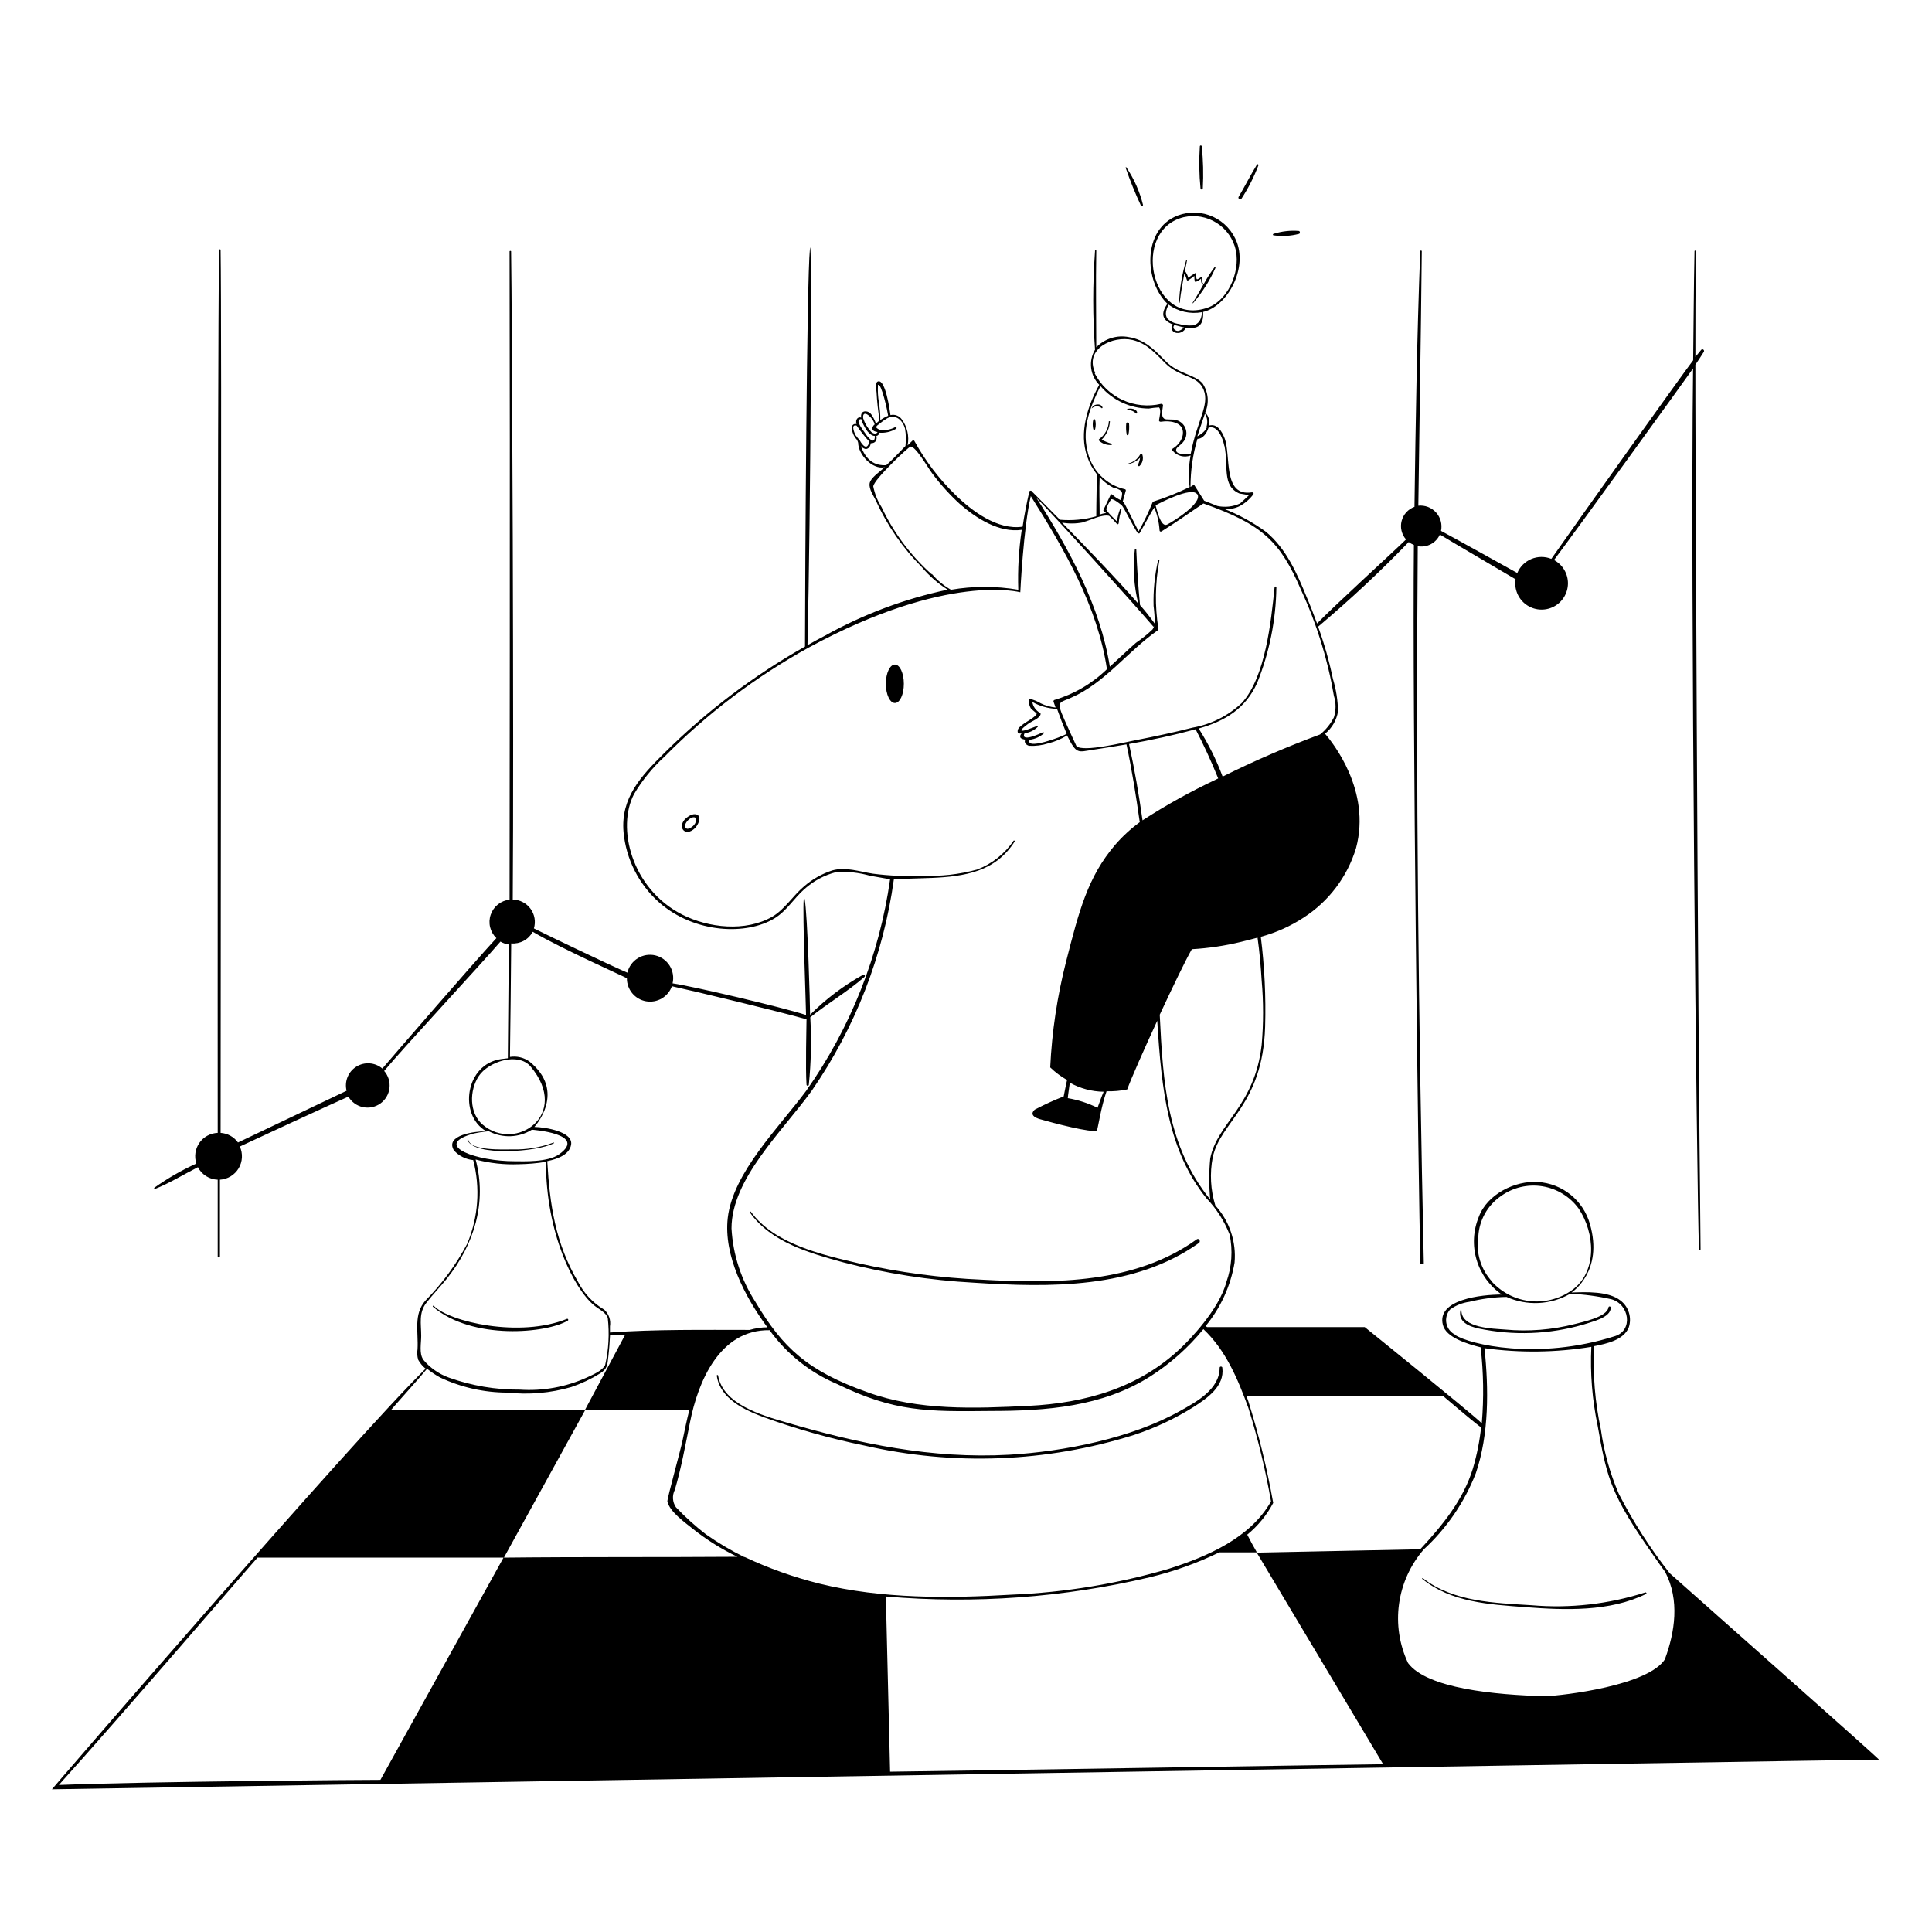 <svg width="154" height="154" viewBox="0 0 154 154" fill="none" xmlns="http://www.w3.org/2000/svg">
<path d="M131.16 126.926C128.233 127.868 125.148 128.217 122.085 127.953C119.149 127.769 115.837 127.693 113.423 125.799C113.423 125.761 113.331 125.799 113.369 125.853C115.669 127.731 118.735 127.892 121.586 128.107C124.729 128.344 128.309 128.49 131.214 127.049C131.275 127.011 131.229 126.926 131.16 126.926ZM128.393 104.222C128.393 104.122 128.225 104.091 128.209 104.222C128.079 104.988 126.163 105.371 125.519 105.54C123.705 106.004 121.825 106.152 119.961 105.977C119.072 105.9 116.474 105.893 116.489 104.444C116.489 104.444 116.428 104.398 116.412 104.444C116.213 105.371 117.095 105.732 117.853 105.893C120.619 106.475 123.485 106.37 126.201 105.586C126.822 105.371 128.416 105.049 128.393 104.222ZM71.333 52.971C70.934 52.971 70.612 53.654 70.612 54.504C70.612 55.355 70.934 56.037 71.333 56.037C71.731 56.037 72.046 55.355 72.046 54.504C72.046 53.654 71.724 52.971 71.333 52.971ZM55.542 64.929C55.212 64.799 54.776 65.106 54.569 65.335C54.009 65.979 54.638 66.738 55.389 66.018C55.619 65.795 55.987 65.106 55.542 64.929ZM55.458 65.512C55.381 65.826 54.906 66.133 54.737 66.048C54.354 65.872 54.883 65.159 55.289 65.144C55.496 65.129 55.496 65.328 55.496 65.512H55.458ZM57.136 109.649C57.382 111.504 59.383 112.416 60.969 112.998C63.552 113.928 66.198 114.671 68.887 115.221C75.989 116.854 83.396 116.568 90.35 114.393C92.03 113.846 93.637 113.094 95.133 112.155C96.222 111.458 97.625 110.499 97.433 109.028C97.433 108.905 97.218 108.89 97.218 109.028C97.218 110.745 95.348 111.757 94.03 112.485C90.197 114.631 84.831 115.704 80.439 115.957C74.307 116.302 68.466 115.083 62.648 113.374C60.739 112.814 57.619 111.941 57.236 109.626C57.213 109.587 57.129 109.595 57.136 109.649ZM77.633 102.244C83.659 102.635 90.419 102.75 95.563 99.078C95.739 98.956 95.563 98.656 95.394 98.787C90.481 102.328 84.111 102.321 78.316 102.006C74.998 101.864 71.699 101.428 68.458 100.703C65.522 100.013 61.736 99.17 59.858 96.595C59.858 96.541 59.735 96.595 59.773 96.641C61.437 99.025 64.572 99.898 67.232 100.627C70.636 101.513 74.121 102.055 77.633 102.244ZM89.99 36.981C90.329 36.906 90.638 36.733 90.879 36.483C90.849 36.682 90.789 36.876 90.703 37.058C90.703 37.127 90.772 37.196 90.826 37.15C90.948 37.035 91.034 36.887 91.075 36.724C91.115 36.561 91.109 36.39 91.055 36.23C91.05 36.211 91.038 36.195 91.022 36.183C91.006 36.171 90.987 36.165 90.967 36.165C90.948 36.165 90.928 36.171 90.912 36.183C90.897 36.195 90.885 36.211 90.879 36.23C90.784 36.403 90.654 36.554 90.499 36.675C90.344 36.796 90.165 36.885 89.975 36.935C89.929 36.928 89.944 36.997 89.99 36.981ZM89.944 34.659C90.005 34.372 90.023 34.077 89.998 33.785C89.998 33.755 89.986 33.725 89.964 33.704C89.942 33.682 89.913 33.67 89.883 33.67C89.852 33.67 89.823 33.682 89.801 33.704C89.78 33.725 89.768 33.755 89.768 33.785C89.744 34.077 89.759 34.371 89.814 34.659C89.821 34.67 89.83 34.679 89.842 34.685C89.853 34.692 89.866 34.695 89.879 34.695C89.892 34.695 89.905 34.692 89.916 34.685C89.928 34.679 89.937 34.67 89.944 34.659ZM87.146 33.448C87.086 33.7 87.086 33.962 87.146 34.214C87.151 34.23 87.161 34.243 87.174 34.252C87.187 34.262 87.203 34.267 87.219 34.267C87.235 34.267 87.251 34.262 87.264 34.252C87.277 34.243 87.287 34.23 87.292 34.214C87.357 33.963 87.357 33.699 87.292 33.448C87.292 33.41 87.162 33.41 87.146 33.448ZM87.882 32.474C87.744 32.099 87.115 32.198 87.016 32.559C87.116 32.46 87.249 32.4 87.389 32.39C87.53 32.38 87.669 32.421 87.782 32.505C87.787 32.518 87.796 32.529 87.808 32.536C87.82 32.542 87.834 32.544 87.848 32.539C87.861 32.535 87.872 32.526 87.878 32.514C87.885 32.502 87.886 32.487 87.882 32.474ZM89.898 32.689C90.021 32.685 90.144 32.708 90.257 32.756C90.371 32.803 90.473 32.875 90.557 32.965C90.557 32.965 90.649 32.965 90.642 32.919C90.642 32.589 90.12 32.52 89.875 32.597C89.869 32.598 89.863 32.601 89.858 32.605C89.853 32.608 89.849 32.613 89.846 32.618C89.843 32.624 89.841 32.63 89.84 32.636C89.839 32.642 89.839 32.648 89.841 32.654C89.842 32.66 89.845 32.666 89.848 32.671C89.852 32.676 89.857 32.68 89.862 32.684C89.868 32.687 89.873 32.689 89.88 32.69C89.886 32.691 89.892 32.69 89.898 32.689ZM88.58 35.471C88.594 35.471 88.608 35.466 88.618 35.456C88.628 35.446 88.633 35.432 88.633 35.418C88.633 35.404 88.628 35.39 88.618 35.38C88.608 35.37 88.594 35.364 88.58 35.364C88.314 35.285 88.058 35.18 87.813 35.05C88.207 34.657 88.442 34.133 88.472 33.578H88.388C88.375 33.857 88.299 34.129 88.167 34.375C88.034 34.62 87.848 34.833 87.621 34.996C87.609 35.004 87.598 35.014 87.591 35.027C87.584 35.04 87.58 35.054 87.58 35.069C87.58 35.084 87.584 35.098 87.591 35.111C87.598 35.124 87.609 35.134 87.621 35.142C87.751 35.258 87.903 35.346 88.067 35.403C88.232 35.459 88.406 35.483 88.58 35.471ZM90.948 16.4C90.961 16.415 90.978 16.425 90.997 16.429C91.016 16.434 91.036 16.432 91.054 16.424C91.072 16.417 91.087 16.404 91.097 16.387C91.107 16.37 91.111 16.351 91.109 16.331C90.846 15.274 90.403 14.271 89.798 13.365C89.798 13.354 89.794 13.345 89.787 13.338C89.78 13.33 89.77 13.326 89.76 13.326C89.75 13.326 89.74 13.33 89.733 13.338C89.726 13.345 89.722 13.354 89.722 13.365C90.077 14.397 90.486 15.411 90.948 16.4ZM95.877 15.013C95.937 13.898 95.909 12.781 95.793 11.671C95.793 11.65 95.785 11.631 95.77 11.616C95.756 11.602 95.736 11.594 95.716 11.594C95.696 11.594 95.676 11.602 95.662 11.616C95.647 11.631 95.639 11.65 95.639 11.671C95.565 12.784 95.583 13.902 95.693 15.013C95.693 15.037 95.703 15.06 95.72 15.078C95.737 15.095 95.761 15.105 95.785 15.105C95.809 15.105 95.833 15.095 95.85 15.078C95.867 15.06 95.877 15.037 95.877 15.013ZM98.951 15.848C99.501 15.005 99.958 14.106 100.315 13.165C100.315 13.096 100.231 13.058 100.193 13.119C99.671 13.963 99.227 14.859 98.721 15.71C98.712 15.74 98.713 15.772 98.724 15.8C98.735 15.829 98.755 15.854 98.781 15.87C98.808 15.886 98.839 15.892 98.87 15.888C98.9 15.884 98.929 15.87 98.951 15.848ZM101.534 18.761C102.199 18.854 102.877 18.815 103.527 18.646C103.627 18.646 103.657 18.431 103.527 18.409C102.849 18.355 102.167 18.433 101.519 18.638C101.511 18.639 101.503 18.642 101.496 18.646C101.489 18.65 101.483 18.655 101.478 18.662C101.467 18.675 101.463 18.691 101.465 18.707C101.467 18.724 101.475 18.738 101.488 18.748C101.501 18.759 101.518 18.763 101.534 18.761ZM93.056 24.211C92.52 24.978 92.604 25.514 93.493 25.867C93.449 25.916 93.418 25.975 93.402 26.039C93.387 26.103 93.387 26.17 93.404 26.234C93.421 26.298 93.453 26.357 93.498 26.405C93.543 26.453 93.599 26.489 93.662 26.511C93.829 26.565 94.01 26.555 94.171 26.483C94.331 26.411 94.458 26.281 94.528 26.12C95.509 26.258 95.961 25.936 95.9 24.863C97.755 24.449 99.403 21.597 98.606 19.351C98.44 18.898 98.186 18.482 97.86 18.128C97.533 17.773 97.139 17.486 96.701 17.284C96.263 17.081 95.789 16.968 95.307 16.949C94.825 16.93 94.344 17.007 93.892 17.174C91.017 18.27 91.209 22.456 93.056 24.211ZM93.961 26.373C93.692 26.426 93.393 26.158 93.608 25.913C93.685 25.913 94.191 26.066 94.375 26.104C94.257 26.23 94.109 26.325 93.945 26.38L93.961 26.373ZM95.072 25.936C94.695 25.967 94.316 25.928 93.953 25.821C93.616 25.783 93.3 25.635 93.056 25.399C92.803 25.016 92.995 24.633 93.141 24.28C93.52 24.555 93.951 24.751 94.408 24.855C94.866 24.959 95.339 24.97 95.8 24.886C95.8 24.886 95.846 25.798 95.057 25.943L95.072 25.936ZM94.352 17.312C94.8 17.211 95.263 17.199 95.716 17.278C96.169 17.358 96.601 17.526 96.988 17.773C97.375 18.02 97.71 18.342 97.971 18.72C98.233 19.097 98.418 19.523 98.514 19.972C98.866 21.789 97.809 24.073 96.122 24.571C91.692 25.959 90.151 18.34 94.352 17.312Z" fill="black"/>
<path d="M94.037 24.104C94.122 23.337 94.26 22.571 94.405 21.804C94.492 21.964 94.559 22.134 94.605 22.31C94.607 22.321 94.613 22.331 94.62 22.339C94.628 22.348 94.638 22.354 94.648 22.358C94.659 22.361 94.67 22.363 94.681 22.361C94.692 22.359 94.703 22.355 94.712 22.348C94.88 22.233 95.049 22.118 95.202 21.996C95.202 22.164 95.202 22.371 95.264 22.463C95.273 22.469 95.284 22.472 95.294 22.472C95.305 22.472 95.316 22.469 95.325 22.463C95.478 22.405 95.618 22.32 95.739 22.21C95.739 22.264 95.693 22.617 95.915 22.693C95.639 23.176 95.371 23.674 95.064 24.134C95.064 24.173 95.064 24.211 95.126 24.134C95.844 23.294 96.438 22.354 96.889 21.344C96.889 21.283 96.835 21.268 96.805 21.306C96.492 21.729 96.207 22.172 95.954 22.632C95.754 22.571 95.846 22.034 95.816 22.042C95.785 22.049 95.494 22.272 95.417 22.264C95.34 22.256 95.34 21.934 95.348 21.827C95.35 21.817 95.349 21.806 95.345 21.796C95.341 21.786 95.333 21.777 95.324 21.771C95.315 21.766 95.305 21.763 95.294 21.763C95.283 21.764 95.272 21.767 95.264 21.773C95.075 21.885 94.893 22.008 94.719 22.141C94.663 21.945 94.572 21.761 94.451 21.597C94.505 21.314 94.566 21.03 94.62 20.746H94.551C94.22 21.842 94.03 22.975 93.984 24.119C93.976 24.142 94.03 24.142 94.037 24.104Z" fill="black"/>
<path d="M133.084 125.393C131.538 123.421 130.183 121.306 129.037 119.077C128.33 117.435 127.848 115.705 127.604 113.934C127.134 111.757 126.954 109.527 127.067 107.303C128.048 107.111 129.42 106.82 129.827 105.816C129.955 105.435 129.961 105.023 129.844 104.639C129.728 104.254 129.494 103.915 129.175 103.67C128.202 102.903 126.446 102.988 125.266 103.026C125.335 102.98 127.826 101.332 126.73 97.561C126.472 96.644 125.936 95.831 125.196 95.232C124.456 94.634 123.548 94.279 122.598 94.218C120.766 94.088 118.543 95.192 117.876 96.993C117.427 98.079 117.364 99.287 117.697 100.414C118.03 101.541 118.74 102.52 119.708 103.187C118.083 103.187 114.504 103.578 115.01 105.601C115.255 106.629 116.995 107.134 118.022 107.395C118.253 109.406 118.283 111.434 118.114 113.451C117.133 112.515 108.785 105.785 108.785 105.785H96.214L96.107 105.693C97.3 104.241 98.093 102.503 98.407 100.65C98.481 99.825 98.384 98.993 98.12 98.208C97.856 97.423 97.431 96.701 96.874 96.089C96.493 94.847 96.421 93.531 96.667 92.256C97.272 89.374 100.66 88.117 100.844 81.824C100.912 79.434 100.797 77.043 100.499 74.672C101.713 74.345 102.867 73.827 103.918 73.139C105.918 71.848 107.396 69.89 108.088 67.612C109.322 63.013 106.21 59.18 105.62 58.483C106.171 58.04 106.539 57.409 106.654 56.712C106.641 55.831 106.504 54.956 106.248 54.114C105.955 52.7 105.56 51.309 105.068 49.951C107.591 47.83 110.001 45.578 112.288 43.206C112.416 43.3 112.555 43.378 112.702 43.436C112.572 56.574 113.07 94.747 113.216 100.696C113.216 100.811 113.5 100.795 113.492 100.696C113.078 81.64 112.848 62.591 113.009 43.535C113.364 43.601 113.731 43.545 114.051 43.377C114.371 43.209 114.625 42.938 114.772 42.608C115.952 43.328 119.977 45.674 120.805 46.172C120.746 46.553 120.793 46.942 120.941 47.298C121.089 47.654 121.332 47.962 121.643 48.189C121.955 48.416 122.322 48.553 122.706 48.584C123.09 48.616 123.475 48.542 123.82 48.37C124.164 48.198 124.455 47.934 124.66 47.608C124.864 47.282 124.975 46.905 124.981 46.52C124.986 46.135 124.885 45.756 124.689 45.424C124.494 45.092 124.21 44.821 123.871 44.639C125.703 42.194 134.188 30.466 134.955 29.37C134.732 46.954 135.246 93.758 135.422 99.592C135.427 99.605 135.436 99.617 135.448 99.625C135.459 99.634 135.473 99.638 135.488 99.638C135.502 99.638 135.516 99.634 135.527 99.625C135.539 99.617 135.548 99.605 135.553 99.592C135.315 78.895 135.116 31.892 135.139 29.071C135.369 28.734 135.599 28.389 135.813 28.044C135.89 27.913 135.706 27.768 135.606 27.883C135.507 27.998 135.292 28.258 135.139 28.45C135.139 25.629 135.139 22.816 135.192 20.018C135.192 19.965 135.07 19.957 135.07 20.018C135.008 22.916 135.001 25.821 134.962 28.718C134.096 29.837 125.442 41.987 123.656 44.547C123.146 44.341 122.576 44.343 122.068 44.554C121.561 44.765 121.156 45.167 120.943 45.674C120.084 45.199 116.044 42.945 114.864 42.317C114.919 42.059 114.912 41.792 114.843 41.537C114.775 41.282 114.647 41.048 114.471 40.852C114.294 40.656 114.074 40.505 113.828 40.41C113.582 40.316 113.317 40.281 113.055 40.308C113.055 39.496 113.277 25.966 113.331 20.018C113.331 19.965 113.208 19.949 113.208 20.018C112.948 26.802 112.84 33.609 112.748 40.4C112.499 40.49 112.276 40.639 112.098 40.834C111.919 41.029 111.791 41.265 111.725 41.521C111.658 41.778 111.655 42.046 111.716 42.303C111.777 42.561 111.9 42.8 112.074 42.999C111.093 43.965 106.402 48.234 104.983 49.698C104.723 48.985 104.447 48.273 104.148 47.575C103.381 45.689 102.523 43.742 100.936 42.409C99.871 41.632 98.709 40.998 97.479 40.523C97.94 40.617 98.419 40.549 98.836 40.331C99.257 40.101 99.623 39.782 99.909 39.396C99.963 39.312 99.871 39.227 99.786 39.243C97.433 39.611 98.146 36.292 97.609 34.92C97.387 34.368 97.011 33.731 96.368 33.923C96.409 33.738 96.403 33.546 96.351 33.364C96.299 33.182 96.202 33.016 96.069 32.881C96.229 32.511 96.295 32.107 96.261 31.706C96.226 31.304 96.091 30.918 95.869 30.581C95.241 29.814 93.961 29.86 92.88 28.757C92.014 27.875 91.263 27.078 89.975 26.871C89.509 26.78 89.029 26.806 88.576 26.948C88.124 27.09 87.714 27.343 87.384 27.683C87.384 25.024 87.338 22.709 87.384 20.018C87.387 20.01 87.388 20.001 87.387 19.993C87.386 19.984 87.383 19.976 87.379 19.968C87.374 19.961 87.367 19.955 87.359 19.951C87.352 19.947 87.343 19.945 87.334 19.945C87.325 19.945 87.317 19.947 87.309 19.951C87.301 19.955 87.295 19.961 87.29 19.968C87.285 19.976 87.282 19.984 87.281 19.993C87.28 20.001 87.281 20.01 87.284 20.018C87.093 22.634 87.093 25.26 87.284 27.875C87.022 28.313 86.913 28.825 86.974 29.332C87.035 29.838 87.263 30.31 87.621 30.673C86.679 32.375 85.996 34.506 86.663 36.399C86.835 36.908 87.094 37.383 87.43 37.802C87.43 38.254 87.384 40.101 87.384 41.151C86.443 41.419 85.461 41.512 84.486 41.427C83.199 40.117 82.271 39.189 82.256 39.174C82.246 39.154 82.232 39.138 82.213 39.127C82.195 39.115 82.174 39.109 82.152 39.109C82.131 39.109 82.11 39.115 82.091 39.127C82.073 39.138 82.058 39.154 82.049 39.174C81.834 40.109 81.65 41.036 81.512 41.979C79.542 42.278 77.473 40.745 76.147 39.434C74.85 38.175 73.749 36.728 72.881 35.142C72.871 35.129 72.858 35.119 72.844 35.112C72.829 35.105 72.813 35.101 72.797 35.101C72.781 35.101 72.765 35.105 72.75 35.112C72.735 35.119 72.722 35.129 72.713 35.142L72.345 35.502C72.416 35.139 72.411 34.766 72.329 34.405C72.248 34.045 72.091 33.706 71.869 33.41C71.769 33.275 71.631 33.172 71.473 33.115C71.315 33.058 71.144 33.048 70.98 33.088C70.919 32.651 70.582 30.267 70.007 30.397C69.708 30.458 69.861 31.102 69.869 31.263C69.908 32.013 69.99 32.761 70.114 33.502C70.021 33.596 69.921 33.683 69.815 33.762C69.735 33.508 69.616 33.267 69.462 33.049C69.411 32.97 69.34 32.905 69.257 32.859C69.174 32.814 69.082 32.79 68.987 32.789C68.673 32.789 68.612 33.042 68.642 33.287C68.42 33.195 68.152 33.417 68.274 33.808C68.233 33.794 68.19 33.789 68.147 33.795C68.104 33.8 68.063 33.815 68.026 33.839C67.99 33.862 67.96 33.894 67.938 33.931C67.915 33.968 67.902 34.01 67.899 34.053C67.903 34.421 68.046 34.774 68.297 35.042C68.347 35.12 68.383 35.205 68.405 35.295C68.405 36.215 69.531 37.465 70.528 37.242C70.198 37.549 69.386 38.078 69.317 38.538C69.248 38.998 69.669 39.58 69.83 39.925C70.724 41.9 71.968 43.697 73.502 45.229C74.086 45.922 74.774 46.519 75.541 47C72.118 47.724 68.823 48.959 65.768 50.664C65.3 50.909 64.825 51.162 64.365 51.431C64.61 41.228 64.748 17.742 64.557 19.865C64.304 22.279 64.173 45.743 64.166 51.538C60.056 53.859 56.277 56.72 52.928 60.047C51.104 61.863 49.471 63.58 49.701 66.317C49.9 68.487 50.92 70.5 52.553 71.943C55.389 74.427 59.551 74.557 61.751 73.192C62.694 72.618 63.284 71.613 64.097 70.893C64.826 70.229 65.708 69.755 66.665 69.513C67.566 69.457 68.471 69.556 69.34 69.804L70.95 70.088C70.09 76.161 67.796 81.942 64.258 86.952C62.104 89.857 58.424 93.467 58.01 97.078C57.666 100.082 59.375 103.378 61.169 105.801C60.691 105.802 60.216 105.872 59.758 106.008C56.201 106.008 52.169 105.954 48.62 106.215V105.724C48.662 105.483 48.642 105.235 48.563 105.003C48.484 104.772 48.348 104.564 48.168 104.398C47.274 103.87 46.548 103.099 46.076 102.175C44.274 99.109 43.822 96.043 43.623 92.555C44.558 92.363 45.401 91.988 45.524 91.237C45.685 90.209 43.5 89.849 42.596 89.826C42.642 89.772 45.186 87.005 42.182 84.598C41.736 84.287 41.186 84.16 40.648 84.246C40.694 81.272 40.718 78.175 40.748 75.201C41.094 75.23 41.44 75.158 41.745 74.994C42.05 74.829 42.301 74.578 42.465 74.273C44.834 75.668 49.969 77.937 49.969 77.976C49.966 78.412 50.117 78.836 50.396 79.172C50.675 79.508 51.064 79.734 51.494 79.811C51.924 79.887 52.367 79.808 52.745 79.589C53.123 79.369 53.41 79.023 53.557 78.612C55.159 78.957 62.311 80.674 64.288 81.249C64.288 81.709 64.196 85.196 64.288 86.453C64.288 86.478 64.298 86.501 64.315 86.519C64.332 86.536 64.356 86.545 64.38 86.545C64.405 86.545 64.428 86.536 64.445 86.519C64.463 86.501 64.472 86.478 64.472 86.453C64.652 84.671 64.69 82.876 64.587 81.088C65.982 79.969 67.561 79.041 68.91 77.868C68.987 77.784 68.91 77.661 68.78 77.707C67.235 78.564 65.818 79.635 64.572 80.888C64.572 80.214 64.373 72.832 64.135 71.644H64.066C63.959 72.847 64.25 80.283 64.25 80.904C62.28 80.267 55.174 78.604 53.611 78.382C53.723 77.904 53.642 77.401 53.384 76.984C53.126 76.566 52.712 76.268 52.235 76.155C51.757 76.042 51.254 76.124 50.836 76.382C50.419 76.64 50.121 77.053 50.008 77.531C48.743 76.994 43.791 74.626 42.557 74.005C42.637 73.74 42.654 73.461 42.607 73.188C42.56 72.916 42.45 72.658 42.287 72.435C42.123 72.212 41.91 72.03 41.665 71.904C41.419 71.777 41.147 71.709 40.871 71.705C40.971 59.219 40.817 24.771 40.74 20.041C40.74 19.98 40.618 19.988 40.618 20.041C40.664 36.706 40.618 71.153 40.618 71.713C40.279 71.748 39.957 71.88 39.691 72.092C39.424 72.304 39.224 72.588 39.114 72.911C39.003 73.233 38.987 73.58 39.068 73.911C39.148 74.242 39.322 74.543 39.568 74.779C37.621 76.887 31.604 83.863 30.477 85.173C30.192 84.932 29.838 84.787 29.466 84.759C29.094 84.732 28.723 84.823 28.406 85.02C28.089 85.217 27.842 85.509 27.702 85.855C27.562 86.201 27.535 86.582 27.625 86.944L18.971 91.068C18.811 90.846 18.603 90.662 18.363 90.529C18.123 90.397 17.857 90.319 17.584 90.301C17.584 72.671 17.683 25.759 17.584 19.919C17.584 19.857 17.461 19.857 17.461 19.919C17.323 30.359 17.354 87.734 17.354 90.301C17.065 90.312 16.782 90.389 16.529 90.528C16.275 90.666 16.057 90.862 15.892 91.099C15.727 91.336 15.619 91.609 15.578 91.894C15.536 92.18 15.561 92.472 15.652 92.747C14.47 93.282 13.343 93.932 12.287 94.686C12.287 94.686 12.287 94.793 12.341 94.778C13.521 94.31 14.64 93.613 15.775 93.038C15.926 93.329 16.151 93.575 16.429 93.75C16.706 93.925 17.026 94.024 17.354 94.034V100.167C17.359 100.186 17.371 100.202 17.387 100.214C17.403 100.226 17.422 100.232 17.442 100.232C17.462 100.232 17.481 100.226 17.497 100.214C17.513 100.202 17.524 100.186 17.53 100.167V94.034C17.833 94.016 18.127 93.924 18.387 93.766C18.646 93.609 18.863 93.39 19.02 93.13C19.176 92.87 19.266 92.575 19.283 92.272C19.3 91.969 19.243 91.666 19.117 91.39C19.669 91.122 27.027 87.726 27.771 87.412C27.894 87.624 28.061 87.808 28.26 87.952C28.459 88.097 28.686 88.198 28.926 88.249C29.166 88.3 29.415 88.301 29.655 88.251C29.896 88.201 30.123 88.1 30.323 87.957C30.522 87.814 30.69 87.631 30.814 87.419C30.939 87.207 31.018 86.972 31.046 86.727C31.074 86.483 31.051 86.236 30.978 86.001C30.905 85.767 30.784 85.55 30.622 85.365C32.209 83.456 38.41 76.787 39.89 75.055C40.092 75.175 40.316 75.253 40.549 75.285C40.549 78.259 40.495 81.417 40.48 84.353L39.959 84.415C37.077 84.805 36.532 88.891 38.755 90.171C37.889 90.171 35.428 90.462 36.187 91.704C36.586 92.14 37.132 92.413 37.72 92.471C38.297 94.689 38.127 97.035 37.237 99.147C36.354 100.808 35.233 102.331 33.911 103.67C32.945 104.766 33.359 106.169 33.282 107.541C33.234 107.825 33.253 108.116 33.336 108.392C33.485 108.663 33.685 108.902 33.926 109.097C27.748 115.198 4.139 142.602 4.139 142.625C17.415 142.418 149.105 140.241 149.779 140.264C149.396 139.835 136.235 128.206 133.084 125.393ZM118.942 102.167C118.495 101.685 118.163 101.107 117.972 100.478C117.781 99.848 117.735 99.184 117.838 98.534C117.875 97.901 118.055 97.285 118.366 96.732C118.677 96.179 119.11 95.705 119.632 95.345C120.586 94.655 121.774 94.372 122.937 94.558C124.099 94.743 125.141 95.382 125.833 96.334C127.144 98.296 127.297 101.255 125.45 102.727C124.494 103.467 123.296 103.822 122.092 103.723C120.887 103.623 119.764 103.077 118.942 102.19V102.167ZM115.998 106.391C115.819 106.305 115.663 106.179 115.54 106.023C115.418 105.866 115.334 105.684 115.293 105.489C115.253 105.295 115.259 105.094 115.309 104.902C115.36 104.71 115.454 104.532 115.585 104.383C116.036 104.053 116.563 103.843 117.118 103.769C118.089 103.528 119.084 103.397 120.084 103.378C120.89 103.74 121.77 103.906 122.652 103.862C123.534 103.818 124.393 103.566 125.159 103.125C126.263 103.171 127.361 103.318 128.439 103.562C129.888 103.961 130.187 106.038 128.746 106.498C122.568 108.476 117.11 107.157 115.998 106.414V106.391ZM100.568 78.167C100.718 79.868 100.718 81.579 100.568 83.28C100.009 88.209 97.027 89.497 96.467 92.34C96.364 93.429 96.364 94.525 96.467 95.614C93.018 91.352 92.704 86.3 92.443 80.881C93.478 78.658 94.52 76.496 95.003 75.661C96.324 75.585 97.635 75.39 98.92 75.078C99.349 74.971 99.794 74.864 100.239 74.741C100.4 75.883 100.499 77.025 100.568 78.167ZM95.302 58.13C95.915 59.311 96.536 60.644 97.103 62.047L96.874 62.162C94.87 63.107 92.931 64.186 91.071 65.389C90.787 63.35 90.435 61.319 89.998 59.303C91.784 58.989 93.562 58.605 95.302 58.13ZM97.602 35.548C97.939 37.158 97.379 38.722 98.79 39.335C98.851 39.335 99.556 39.473 99.556 39.473C99.556 39.473 98.92 40.078 98.844 40.132C98.28 40.389 97.648 40.459 97.042 40.331L95.984 39.91L95.218 38.699C95.198 38.68 95.172 38.67 95.145 38.67C95.118 38.67 95.092 38.68 95.072 38.699L94.896 38.814C94.895 37.516 95.081 36.225 95.448 34.981C95.9 34.981 96.214 34.49 96.329 34.092C97.034 33.869 97.448 34.851 97.594 35.548H97.602ZM95.44 39.381C95.885 40.094 93.539 41.55 93.033 41.811C92.527 42.071 92.213 40.63 92.113 40.278C92.29 40.178 95.011 38.722 95.433 39.404L95.44 39.381ZM96.207 34.015C96.107 34.444 95.44 34.782 95.44 34.782C95.563 34.368 95.984 33.172 96.046 32.973C96.142 33.132 96.203 33.311 96.223 33.496C96.243 33.682 96.221 33.869 96.161 34.046L96.207 34.015ZM87.3 29.723C86.403 27.806 88.702 26.733 90.274 27.101C91.431 27.377 92.083 28.159 92.88 28.948C94.083 30.152 95.463 29.86 95.946 31.079C96.429 32.298 95.402 33.555 94.911 36.177C94.899 36.169 94.884 36.164 94.869 36.164C94.854 36.164 94.839 36.169 94.827 36.177C94.559 36.238 93.669 36.246 93.754 35.832C93.754 35.671 94.175 35.433 94.29 35.257C94.413 35.121 94.499 34.955 94.541 34.776C94.582 34.598 94.577 34.411 94.526 34.235C94.476 34.059 94.381 33.898 94.251 33.768C94.122 33.639 93.961 33.544 93.784 33.494C93.531 33.386 92.949 33.494 92.796 33.371C92.512 33.157 92.673 32.651 92.704 32.313C92.703 32.294 92.698 32.275 92.689 32.258C92.68 32.24 92.668 32.225 92.652 32.214C92.637 32.202 92.619 32.194 92.6 32.19C92.581 32.186 92.561 32.186 92.543 32.191C91.516 32.433 90.437 32.324 89.478 31.883C88.52 31.441 87.737 30.691 87.254 29.753L87.3 29.723ZM87.737 30.796C88.211 31.348 88.799 31.792 89.461 32.097C90.122 32.403 90.841 32.563 91.569 32.566C91.838 32.518 92.109 32.487 92.382 32.474C92.581 32.635 92.428 33.241 92.382 33.502C92.382 33.586 92.458 33.624 92.527 33.617C93.294 33.494 94.582 33.663 94.237 34.851C94.093 35.233 93.823 35.555 93.47 35.763C93.459 35.773 93.45 35.785 93.443 35.799C93.437 35.813 93.434 35.828 93.434 35.843C93.434 35.858 93.437 35.873 93.443 35.887C93.45 35.901 93.459 35.914 93.47 35.924C93.639 36.13 93.868 36.277 94.125 36.346C94.382 36.415 94.655 36.401 94.904 36.307C94.747 37.136 94.721 37.984 94.827 38.821C93.879 39.285 92.898 39.677 91.891 39.994C91.565 40.805 91.186 41.594 90.757 42.355C90.458 41.78 89.683 40.17 89.553 40.017H89.484L89.737 39.105C89.742 39.083 89.739 39.059 89.727 39.039C89.716 39.02 89.698 39.005 89.676 38.998C88.927 38.83 88.243 38.447 87.709 37.895C87.175 37.343 86.814 36.647 86.671 35.893C86.242 34.099 86.924 32.375 87.691 30.826L87.737 30.796ZM88.894 38.89C89.522 39.143 89.515 39.197 89.346 39.871C89.095 39.763 88.864 39.613 88.664 39.427C88.656 39.417 88.646 39.409 88.635 39.404C88.624 39.399 88.611 39.396 88.599 39.396C88.586 39.396 88.574 39.399 88.563 39.404C88.552 39.409 88.542 39.417 88.534 39.427C87.936 40.715 87.897 40.676 87.982 40.745L88.166 40.891C87.99 40.913 87.817 40.956 87.652 41.021C87.652 39.94 87.606 39.166 87.652 38.024C87.984 38.403 88.392 38.708 88.848 38.921L88.894 38.89ZM86.349 41.611C86.909 41.489 87.79 40.983 88.403 41.113C88.63 41.313 88.84 41.531 89.032 41.765C89.078 41.826 89.162 41.765 89.17 41.711C89.197 41.345 89.272 40.984 89.392 40.638C89.392 40.554 89.293 40.523 89.262 40.638C89.148 40.937 89.07 41.248 89.032 41.565C88.917 41.435 88.166 40.753 88.181 40.569C88.27 40.294 88.402 40.035 88.572 39.802C88.741 39.726 89.27 40.163 89.415 40.278C89.561 40.393 90.373 42.056 90.703 42.516H90.826C91.086 42.102 91.837 40.653 92.014 40.462C92.25 41.041 92.389 41.654 92.428 42.278C92.428 42.355 92.512 42.393 92.573 42.363C93.723 41.657 94.796 40.876 95.923 40.132C100.683 41.811 102.055 43.198 103.711 47.031C104.953 49.713 105.832 52.548 106.325 55.463C106.501 56.021 106.501 56.621 106.325 57.18C106.059 57.709 105.683 58.174 105.221 58.544C102.575 59.523 99.983 60.644 97.456 61.901C96.956 60.56 96.316 59.276 95.547 58.069C97.64 57.486 99.296 56.474 100.208 54.435C101.184 52.014 101.704 49.434 101.741 46.824C101.741 46.724 101.603 46.724 101.595 46.824C101.312 49.583 100.867 53.945 98.997 56.022C97.908 57.052 96.54 57.739 95.064 58C93.531 58.391 91.998 58.713 90.465 59.012C89.653 59.165 86.311 59.985 85.805 59.472C85.759 59.372 84.793 57.295 84.609 56.812C84.241 55.869 84.609 55.976 85.376 55.616C88.074 54.443 89.891 51.914 92.274 50.25C92.299 50.237 92.318 50.217 92.329 50.192C92.34 50.167 92.342 50.139 92.336 50.112C92.047 48.312 92.073 46.476 92.412 44.685C92.412 44.616 92.32 44.586 92.305 44.685C92.038 45.869 91.92 47.082 91.952 48.295C92.012 48.769 92.045 49.245 92.052 49.721C91.687 49.204 91.293 48.707 90.872 48.234C90.726 46.747 90.634 45.291 90.573 43.796C90.573 43.719 90.473 43.727 90.458 43.796C90.285 45.242 90.379 46.707 90.734 48.119C89.093 46.226 86.533 43.574 84.655 41.657C85.201 41.753 85.759 41.748 86.303 41.642L86.349 41.611ZM83.199 58.337C82.9 58.483 81.321 59.211 81.666 58.444C82.067 58.4 82.44 58.218 82.723 57.931C82.728 57.923 82.73 57.915 82.73 57.906C82.73 57.898 82.727 57.889 82.722 57.882C82.717 57.875 82.71 57.869 82.703 57.865C82.695 57.862 82.686 57.861 82.677 57.862C82.447 57.938 80.485 58.789 81.957 57.693C82.233 57.486 82.884 57.264 82.946 56.927C82.95 56.906 82.948 56.885 82.94 56.866C82.932 56.846 82.918 56.83 82.9 56.819C82.738 56.732 82.598 56.608 82.492 56.458C82.385 56.308 82.315 56.135 82.287 55.953C82.89 56.292 83.565 56.481 84.257 56.505C84.494 57.172 84.755 57.846 85.023 58.49C84.601 58.759 81.689 59.816 82.079 58.966C82.508 58.911 82.909 58.727 83.229 58.437C83.229 58.437 83.183 58.345 83.153 58.368L83.199 58.337ZM91.991 49.905C91.968 50.006 91.924 50.1 91.86 50.181C91.447 50.571 91.004 50.927 90.534 51.247C89.837 51.86 89.162 52.511 88.465 53.14C87.698 48.295 85.215 43.781 82.608 39.672C84.149 41.236 90.251 47.974 91.945 49.959L91.991 49.905ZM70.06 32.091C69.981 31.625 69.955 31.152 69.984 30.681C70.267 30.52 70.75 32.804 70.796 33.141C70.575 33.233 70.364 33.349 70.168 33.486C70.183 33.019 70.122 32.551 70.06 32.091ZM69.692 33.846C69.416 34.138 69.493 34.383 69.953 34.437C69.861 34.628 69.616 34.575 69.455 34.437C69.16 34.123 68.938 33.749 68.803 33.34C68.719 32.513 69.616 33.302 69.723 33.846H69.692ZM68.658 33.41C68.679 33.515 68.713 33.618 68.757 33.716C68.957 34.138 69.278 34.728 69.738 34.751C69.738 35.602 69.094 34.751 68.972 34.544C68.635 34.084 68.136 33.41 68.658 33.41ZM68.205 34.728C68.205 34.674 67.722 33.785 68.282 33.923C68.59 34.373 68.927 34.8 69.294 35.203C69.087 36.115 68.581 35.203 68.527 35.088C68.409 34.965 68.301 34.831 68.205 34.69V34.728ZM68.581 35.495C68.627 35.569 68.687 35.634 68.758 35.685C68.829 35.736 68.91 35.773 68.995 35.793C69.248 35.793 69.386 35.556 69.409 35.334C69.984 35.334 69.876 34.766 69.853 34.751C69.916 34.742 69.974 34.711 70.016 34.663C70.058 34.615 70.082 34.554 70.083 34.49C70.555 34.531 71.027 34.421 71.432 34.176C71.447 34.166 71.458 34.151 71.463 34.134C71.468 34.116 71.467 34.098 71.46 34.081C71.452 34.065 71.439 34.051 71.423 34.044C71.407 34.036 71.389 34.034 71.371 34.038C71 34.245 70.573 34.325 70.152 34.268C69.616 34.061 69.915 33.931 70.114 33.77C70.3 33.611 70.5 33.47 70.712 33.348C71.402 32.965 71.961 33.525 72.138 34.153C72.216 34.614 72.229 35.084 72.176 35.548C72.176 35.548 71.179 36.614 70.643 37.081C69.754 37.127 69.018 36.744 68.581 35.449V35.495ZM74.269 45.781C72.587 44.281 71.226 42.455 70.267 40.416C69.945 39.913 69.722 39.354 69.608 38.768C69.662 38.208 72.429 35.617 72.567 35.602C72.981 35.533 73.985 37.327 74.322 37.756C74.978 38.633 75.714 39.447 76.522 40.186C77.825 41.32 79.65 42.485 81.443 42.232C81.206 43.812 81.113 45.411 81.167 47.008C79.392 46.703 77.577 46.703 75.802 47.008C75.22 46.677 74.701 46.246 74.269 45.735V45.781ZM60.218 103.777C59.082 102.025 58.424 100.006 58.309 97.921C58.309 93.965 62.349 90.209 64.718 86.921C68.178 81.905 70.415 76.148 71.248 70.111C71.248 70.057 73.241 70.027 74.261 69.981C76.905 69.866 79.358 69.483 80.884 67.068C80.884 67.014 80.83 66.961 80.792 67.014C80.082 68.063 79.064 68.867 77.879 69.314C76.464 69.7 74.998 69.866 73.533 69.804C72.217 69.866 70.899 69.812 69.593 69.643C68.504 69.482 67.431 69.076 66.335 69.383C65.509 69.653 64.746 70.086 64.089 70.655C63.184 71.422 62.556 72.48 61.559 73.07C59.436 74.289 56.485 73.974 54.377 72.901C50.322 70.839 49.134 65.956 50.544 63.289C51.2 62.183 52.016 61.181 52.967 60.315C56.363 56.879 60.235 53.949 64.465 51.615C75.572 45.59 81.328 47.222 81.328 47.207C81.328 47.192 81.581 42.01 82.164 39.542C84.847 43.804 87.484 48.326 88.235 53.339C87.059 54.483 85.623 55.325 84.049 55.792C84.023 55.801 84.001 55.819 83.987 55.843C83.973 55.867 83.968 55.895 83.973 55.922C84.026 56.084 84.08 56.237 84.141 56.398C83.729 56.356 83.326 56.242 82.953 56.06C82.695 55.902 82.413 55.785 82.118 55.716C82.104 55.712 82.089 55.712 82.075 55.715C82.06 55.718 82.047 55.724 82.035 55.733C82.023 55.742 82.014 55.753 82.007 55.766C82 55.779 81.996 55.793 81.995 55.807C81.994 56.03 82.049 56.249 82.156 56.444C82.225 56.559 82.631 56.835 82.631 56.888C82.631 57.103 81.727 57.578 81.558 57.724C81.39 57.87 81.121 58.008 81.114 58.276C81.106 58.544 81.344 58.452 81.436 58.46C81.396 58.492 81.365 58.533 81.345 58.58C81.325 58.627 81.317 58.677 81.321 58.728C81.321 58.904 81.689 58.958 81.742 58.958C81.597 59.096 81.742 59.387 82.034 59.449C82.552 59.477 83.072 59.409 83.567 59.249C84.092 59.12 84.594 58.908 85.054 58.621C85.82 60.154 85.904 59.947 87.123 59.763C88.013 59.633 88.902 59.487 89.791 59.334C90.228 61.38 90.557 63.458 90.849 65.535C90.132 66.06 89.476 66.664 88.894 67.336C86.694 69.912 86.004 72.633 84.977 76.65C84.272 79.41 83.848 82.235 83.712 85.081C84.115 85.472 84.566 85.809 85.054 86.085C84.992 86.331 84.824 87.205 84.785 87.396C83.999 87.701 83.231 88.052 82.486 88.446C82.356 88.554 81.987 88.945 82.907 89.213C83.827 89.481 87.077 90.347 87.438 90.102C87.529 89.888 87.76 88.255 88.204 86.982C88.757 87.001 89.311 86.952 89.852 86.837C90.143 86.016 91.163 83.709 92.244 81.364C92.589 87.005 93.133 91.735 96.153 95.499C96.959 96.338 97.592 97.328 98.016 98.411C98.277 99.671 98.187 100.978 97.755 102.19C97.172 104.413 94.735 106.874 94.175 107.403C90.818 110.63 86.51 111.841 81.965 112.063C77.695 112.27 73.218 112.454 69.148 110.975C64.403 109.296 62.395 107.449 60.218 103.777ZM87.974 87.021C87.859 87.251 87.552 88.117 87.484 88.301C86.735 87.932 85.938 87.673 85.115 87.534C85.115 87.358 85.253 86.538 85.276 86.3C86.101 86.762 87.029 87.01 87.974 87.021ZM61.345 106.031C62.707 107.923 64.563 109.406 66.711 110.316C71.31 112.554 73.924 112.523 78.975 112.469C83.383 112.469 87.859 112.14 91.684 109.718C93.289 108.694 94.719 107.421 95.923 105.946C97.724 107.648 98.675 109.94 99.51 112.232C100.272 114.671 100.874 117.157 101.312 119.675C99.671 122.595 96.23 124.067 93.186 125.041C89.104 126.239 84.89 126.934 80.638 127.11C75.702 127.402 70.321 127.463 65.308 126.229C63.264 125.718 61.274 125.01 59.367 124.113H59.329C58.261 123.589 57.235 122.982 56.263 122.296C55.414 121.64 54.617 120.92 53.879 120.142C53.74 119.939 53.659 119.702 53.645 119.457C53.63 119.211 53.681 118.966 53.794 118.747C54.308 117 54.63 115.206 54.998 113.382C55.642 110.101 57.382 105.969 61.345 106.031ZM38.479 89.65C37.391 88.73 37.406 86.913 38.165 85.771C38.924 84.629 41.285 83.84 42.289 85.005C45.531 88.868 41.085 91.873 38.479 89.65ZM37.49 90.416C37.974 90.296 38.466 90.214 38.962 90.171C39.495 90.453 40.093 90.589 40.696 90.568C41.298 90.546 41.885 90.367 42.396 90.049C42.396 90.049 46.88 90.37 44.566 92.011C43.646 92.662 41.706 92.563 41.017 92.563C38.019 92.57 34.585 91.352 37.49 90.432V90.416ZM33.727 108.353C33.397 107.878 33.581 107.027 33.574 106.475C33.574 105.525 33.359 104.651 33.987 103.846C34.493 103.187 35.091 102.581 35.612 101.93C37.789 99.216 38.832 95.859 37.912 92.425C39.034 92.721 40.194 92.847 41.354 92.8C42.078 92.79 42.8 92.726 43.515 92.609C43.515 98.296 45.731 102.704 47.348 104.045C47.701 104.344 48.283 104.59 48.444 105.049C48.586 106.304 48.516 107.574 48.237 108.805C48 109.281 47.256 109.572 46.796 109.794C45.116 110.558 43.272 110.893 41.43 110.768C39.506 110.782 37.593 110.458 35.781 109.81C34.98 109.521 34.271 109.024 33.727 108.369V108.353ZM30.323 141.874C29.128 141.874 12.134 141.989 4.691 142.28C9.673 136.753 20.021 124.703 20.527 124.159H40.166L46.643 112.4H31.159C31.657 111.81 33.459 109.817 34.041 109.104C34.367 109.367 34.716 109.601 35.084 109.802C36.762 110.592 38.594 111.003 40.449 111.005C42.159 111.193 43.888 111.042 45.539 110.561C46.344 110.287 47.116 109.921 47.839 109.472C48.406 109.112 48.413 108.821 48.49 108.139C48.567 107.456 48.597 106.973 48.628 106.391L49.809 106.437L46.62 112.4H54.944C54.737 113.213 54.569 114.033 54.4 114.846C54.231 115.658 53.197 119.361 53.197 119.675C53.373 120.503 54.607 121.361 55.22 121.859C56.319 122.733 57.512 123.481 58.777 124.09C52.56 124.136 46.344 124.09 40.135 124.159L30.323 141.874ZM70.95 141.222L70.612 127.256C77.663 127.864 84.765 127.346 91.653 125.723C93.567 125.263 95.425 124.598 97.195 123.737H100.185C99.918 123.274 99.662 122.804 99.418 122.327C100.271 121.631 100.975 120.771 101.488 119.798C101 117.055 100.337 114.346 99.503 111.688L99.357 111.274H115.025C115.332 111.527 117.256 113.182 117.945 113.696C117.963 113.708 117.985 113.715 118.007 113.715C118.029 113.715 118.05 113.708 118.068 113.696C117.951 114.828 117.73 115.946 117.409 117.038C116.642 119.56 114.971 121.591 113.208 123.492L100.177 123.76L110.25 140.624C109.958 140.616 76.101 141.161 70.927 141.222H70.95ZM132.755 132.192C131.482 134.369 124.522 135.159 123.196 135.205C119.149 135.105 113.73 134.584 112.235 132.56C111.543 131.089 111.294 129.448 111.519 127.838C111.744 126.228 112.432 124.718 113.5 123.492C115.322 121.812 116.738 119.738 117.639 117.429C118.697 114.317 118.666 110.714 118.329 107.464C121.157 107.853 124.027 107.817 126.845 107.357C126.744 109.47 126.914 111.587 127.351 113.658C128.018 117.414 128.301 118.878 131.076 122.933C131.613 123.699 132.149 124.519 132.724 125.286C133.92 127.555 133.483 130.138 132.732 132.192H132.755Z" fill="black"/>
<path d="M45.263 105.264C45.34 105.218 45.263 105.088 45.194 105.126C41.446 106.659 35.827 105.371 34.578 104.091C34.569 104.082 34.556 104.077 34.543 104.077C34.53 104.077 34.518 104.082 34.509 104.091C34.499 104.1 34.494 104.113 34.494 104.126C34.494 104.139 34.499 104.151 34.509 104.16C37.659 106.858 43.607 106.268 45.263 105.264ZM44.113 91.076C43.07 91.466 41.961 91.651 40.848 91.62C40.143 91.62 37.498 91.75 37.33 90.853H37.253C37.736 92.202 42.879 91.827 44.152 91.122C44.198 91.137 44.167 91.053 44.113 91.076Z" fill="black"/>
</svg>
